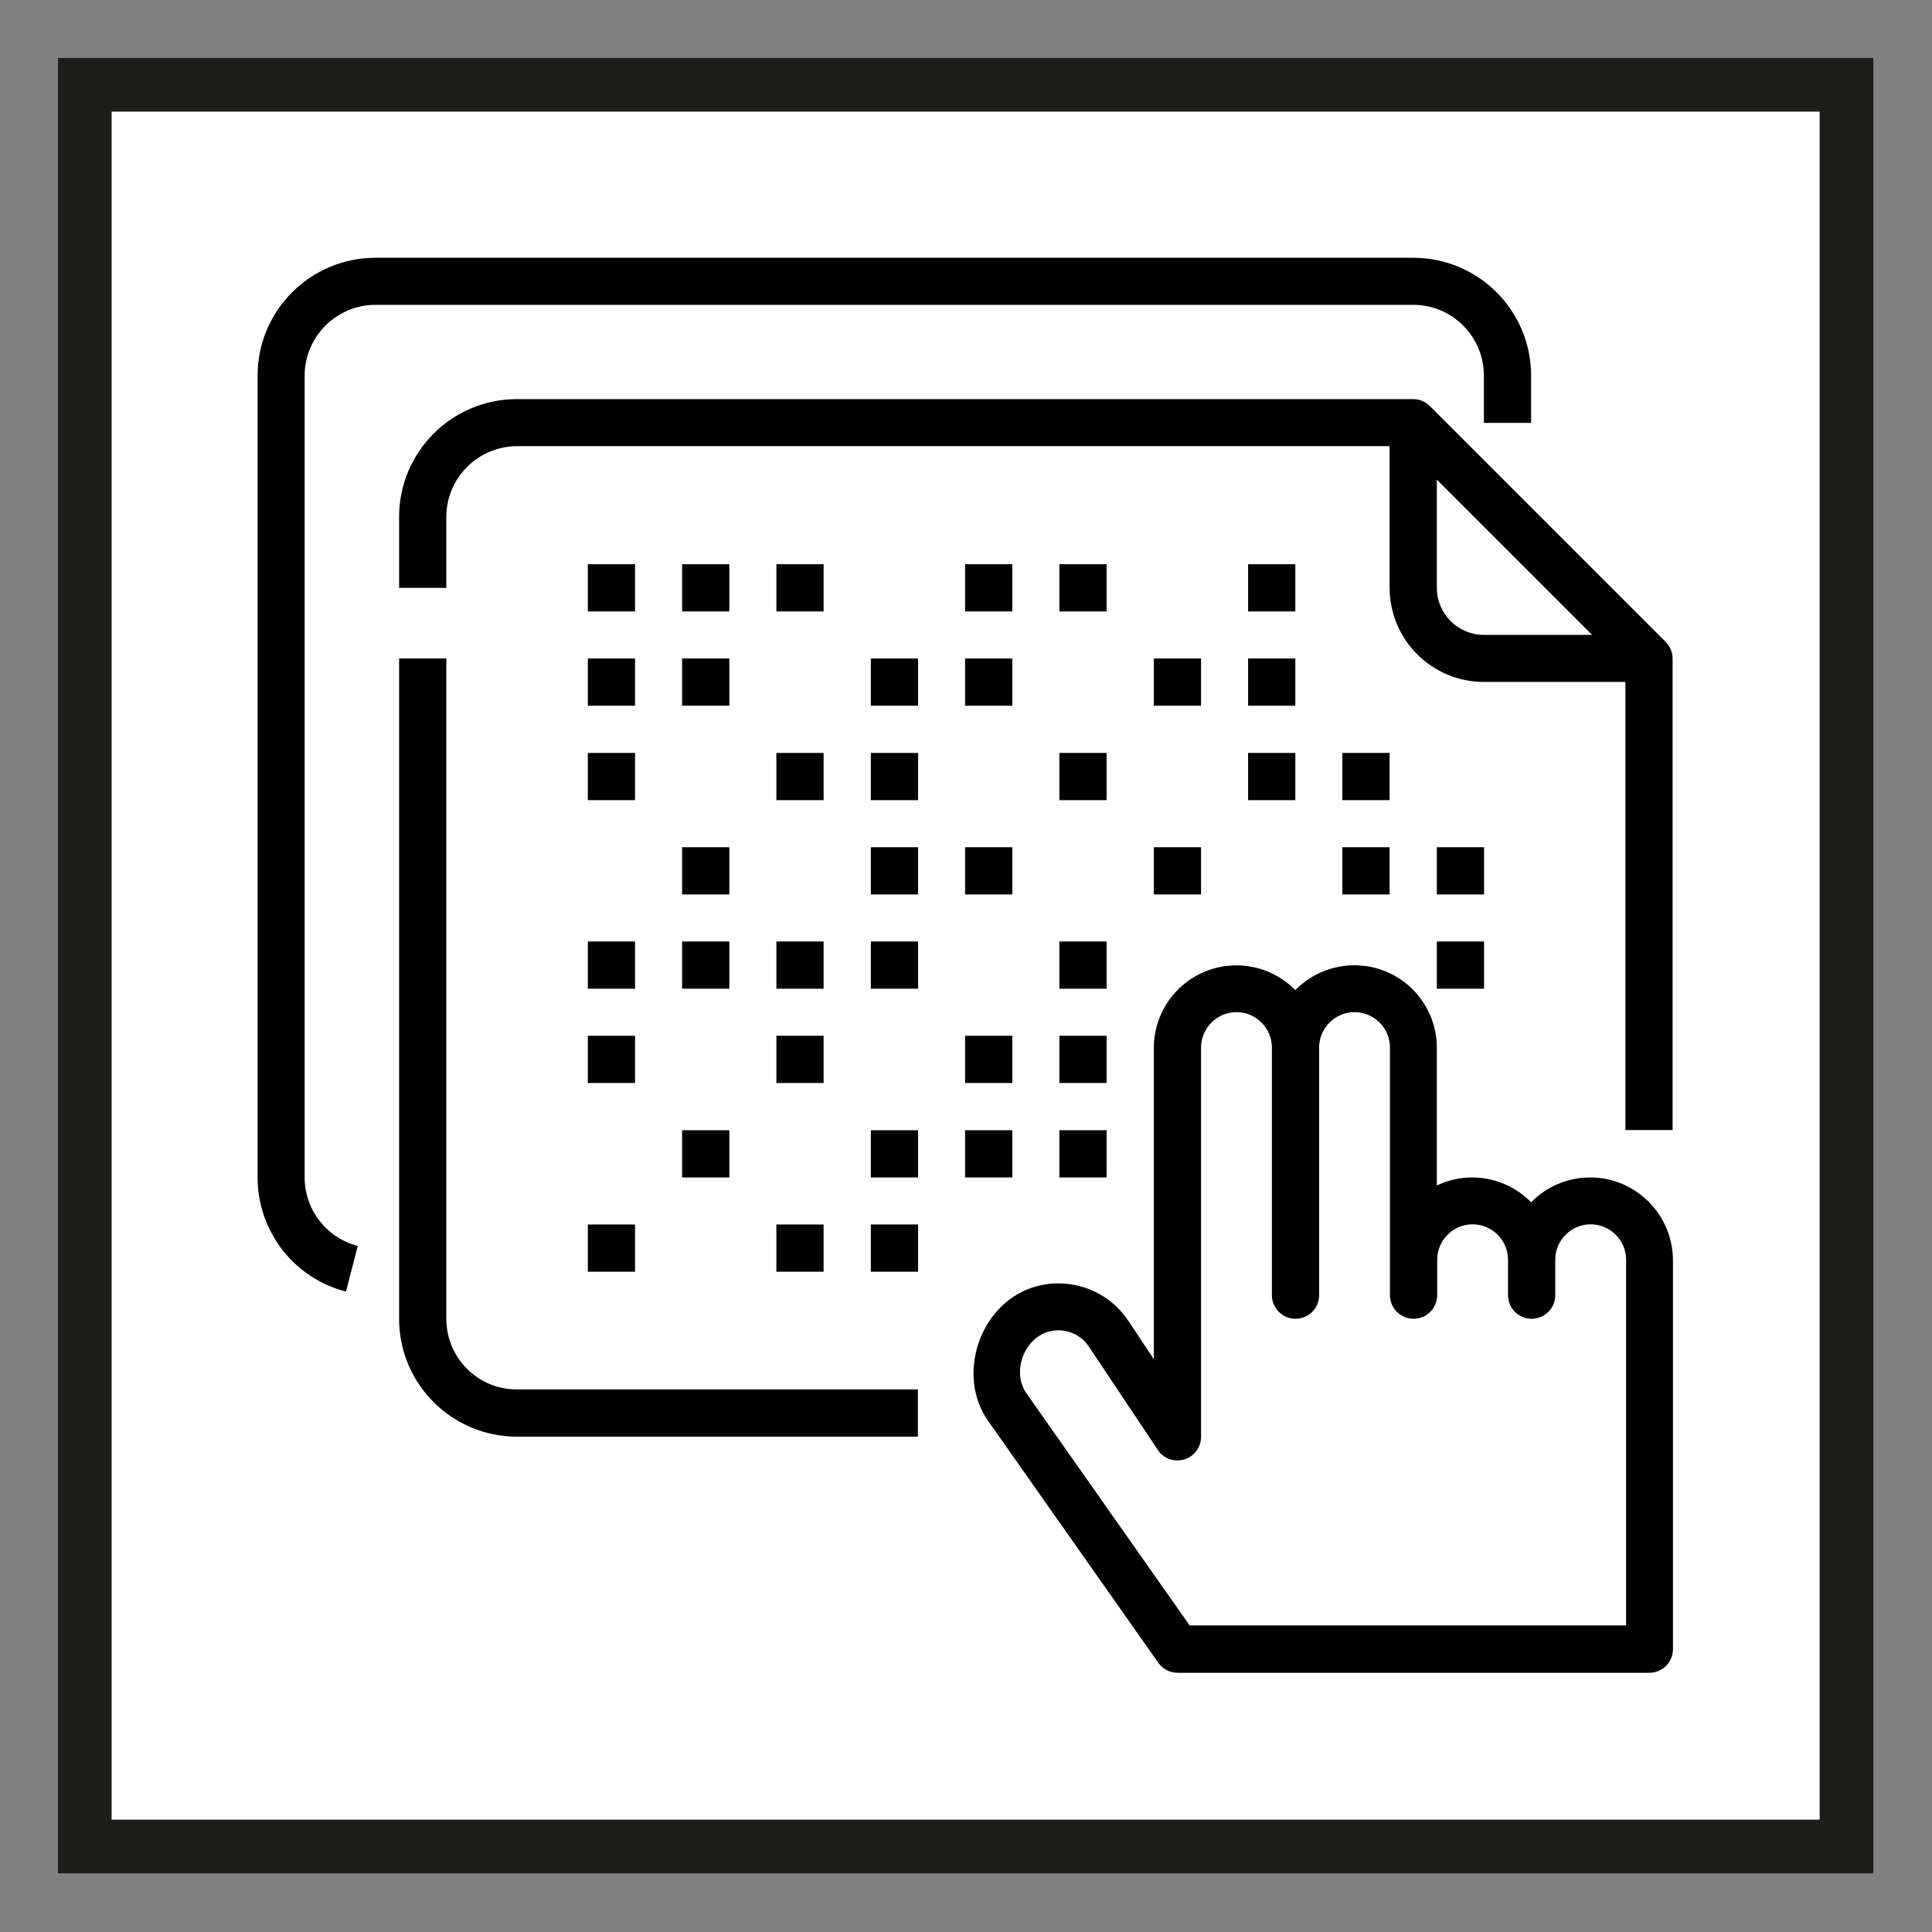 <?xml version="1.0" encoding="UTF-8" standalone="no"?><!DOCTYPE svg PUBLIC "-//W3C//DTD SVG 1.1//EN" "http://www.w3.org/Graphics/SVG/1.1/DTD/svg11.dtd"><svg width="100%" height="100%" viewBox="0 0 4500 4500" version="1.1" xmlns="http://www.w3.org/2000/svg" xmlns:xlink="http://www.w3.org/1999/xlink" xml:space="preserve" xmlns:serif="http://www.serif.com/" style="fill-rule:evenodd;clip-rule:evenodd;stroke-miterlimit:10;"><rect x="0" y="0" width="4500" height="4500" fill="#808080" stroke="none"/><rect x="197.5" y="197.5" width="4103.33" height="4103.33" style="fill:#fff;stroke:#1d1d1b;stroke-width:125px;"/><g><path d="M874.583,710l2417.08,0c90.833,0 164.583,73.75 164.583,165l0,110l110,0l0,-110c0,-151.667 -122.917,-274.583 -274.583,-274.583l-2417.08,-0c-151.666,-0 -274.583,122.916 -274.583,274.583l0,1867.5c0,125.417 84.583,234.583 205.833,265.833l27.5,-106.25c-72.916,-18.75 -123.75,-84.583 -123.75,-159.583l0,-1867.92c0.417,-90.833 74.167,-164.583 165,-164.583Z" style="fill-rule:nonzero;"/><path d="M3879.58,1495l-549.166,-549.167c-10.417,-10.416 -24.167,-16.25 -38.75,-16.25l-2087.5,0c-151.667,0 -274.584,122.917 -274.584,274.584l0,165l110,-0l0,-165c0,-90.834 73.75,-164.584 164.584,-165l2032.5,-0l-0,329.583c-0,121.25 98.333,219.583 219.583,219.583l329.583,0l0,1043.75l110,0l0,-1098.33c0,-14.583 -5.833,-28.333 -16.25,-38.75Zm-532.916,-125.833l-0,-252.084l361.666,361.667l-252.083,0c-60.417,0 -109.583,-49.167 -109.583,-109.583Z" style="fill-rule:nonzero;"/><path d="M1039.58,3071.67l0,-1537.92l-110,0l0,1537.92c0,151.666 122.917,274.583 274.584,274.583l933.75,0l-0,-110l-933.75,0c-90.834,0.417 -164.584,-73.333 -164.584,-164.583Z" style="fill-rule:nonzero;"/><rect x="1808.33" y="2412.5" width="110" height="110"/><rect x="2028.33" y="2632.5" width="110" height="110"/><rect x="2028.33" y="2192.92" width="110" height="110"/><rect x="1808.33" y="2192.92" width="110" height="110"/><rect x="2028.33" y="2852.08" width="110" height="110"/><rect x="1808.33" y="2852.08" width="110" height="110"/><rect x="2028.33" y="1973.33" width="110" height="110"/><rect x="1808.33" y="1753.75" width="110" height="110"/><rect x="2028.33" y="1753.75" width="110" height="110"/><rect x="2028.33" y="1533.75" width="110" height="110"/><rect x="2247.92" y="2632.5" width="110" height="110"/><rect x="2247.92" y="2412.5" width="110" height="110"/><rect x="2467.5" y="2192.92" width="110" height="110"/><rect x="2247.92" y="1973.33" width="110" height="110"/><rect x="2467.5" y="1753.75" width="110" height="110"/><rect x="2247.92" y="1533.75" width="110" height="110"/><rect x="2467.5" y="2632.5" width="110" height="110"/><rect x="2467.5" y="2412.5" width="110" height="110"/><rect x="1369.17" y="2412.5" width="110" height="110"/><rect x="1369.17" y="2192.92" width="110" height="110"/><rect x="1588.75" y="2192.92" width="110" height="110"/><rect x="1588.75" y="1973.33" width="110" height="110"/><rect x="1369.17" y="1753.75" width="110" height="110"/><rect x="1369.17" y="1533.75" width="110" height="110"/><rect x="1588.75" y="1533.75" width="110" height="110"/><rect x="3126.67" y="1753.75" width="110" height="110"/><rect x="2907.08" y="1753.75" width="110" height="110"/><rect x="3126.67" y="1973.33" width="110" height="110"/><rect x="2687.5" y="1973.33" width="110" height="110"/><rect x="2687.5" y="1533.75" width="110" height="110"/><rect x="2907.08" y="1533.75" width="110" height="110"/><rect x="1808.33" y="1314.17" width="110" height="110"/><rect x="2247.92" y="1314.17" width="110" height="110"/><rect x="1369.17" y="1314.17" width="110" height="110"/><rect x="1588.75" y="1314.17" width="110" height="110"/><rect x="2467.5" y="1314.17" width="110" height="110"/><rect x="2907.08" y="1314.17" width="110" height="110"/><rect x="1588.75" y="2632.5" width="110" height="110"/><rect x="1369.17" y="2852.08" width="110" height="110"/><rect x="3346.67" y="1973.33" width="110" height="110"/><rect x="3346.67" y="2192.92" width="110" height="110"/><path d="M3703.75,2742.5c-51.667,0 -101.25,20.833 -137.5,57.917c-57.5,-58.75 -145.417,-74.584 -219.583,-39.167l-0,-320.833c-0,-106.25 -85.834,-192.084 -192.084,-192.084c-51.666,0 -101.25,20.834 -137.5,57.917c-74.166,-75.833 -195.833,-77.083 -271.666,-2.917c-37.084,36.25 -57.917,85.834 -57.917,137.5l-0,725l-59.583,-89.583c-48.75,-73.333 -140.834,-104.583 -224.167,-77.083c-122.5,40.833 -176.667,204.583 -102.5,310l396.667,563.75c10.416,14.583 27.083,23.333 45,23.333l1098.75,0c30.416,0 55,-24.583 55,-55l-0,-906.667c-0.834,-106.25 -87.084,-192.083 -192.917,-192.083Zm83.75,1043.33l-1016.67,0l-380,-540.416c-33.75,-47.917 -7.5,-124.167 47.5,-142.5c36.667,-12.084 76.667,1.666 97.917,33.75l160.417,240.416c16.666,25.417 50.833,32.084 76.25,15.417c15.416,-10 24.583,-27.5 24.583,-45.833l-0,-906.667c-0,-45.417 37.083,-82.5 82.5,-82.5c45.417,0 82.5,37.083 82.5,82.5l-0,576.667c-0,30.416 24.583,55 55,55c30.417,-0 55,-24.584 55,-55l-0,-576.667c-0,-45.417 37.083,-82.5 82.5,-82.5c45.417,0 82.5,37.083 82.5,82.5l-0,576.667c-0,30.416 24.583,55 55,55c30.417,-0 55,-24.584 55,-55l-0,-82.5c-0,-45.417 37.083,-82.5 82.5,-82.5c45.417,-0 82.5,37.083 82.5,82.5l-0,82.5c-0,30.416 24.583,55 55,55c30.417,-0 55,-24.584 55,-55l-0,-82.5c-0,-45.417 37.083,-82.5 82.5,-82.5c45.417,-0 82.5,37.083 82.5,82.5l-0,851.666Z" style="fill-rule:nonzero;"/></g></svg>